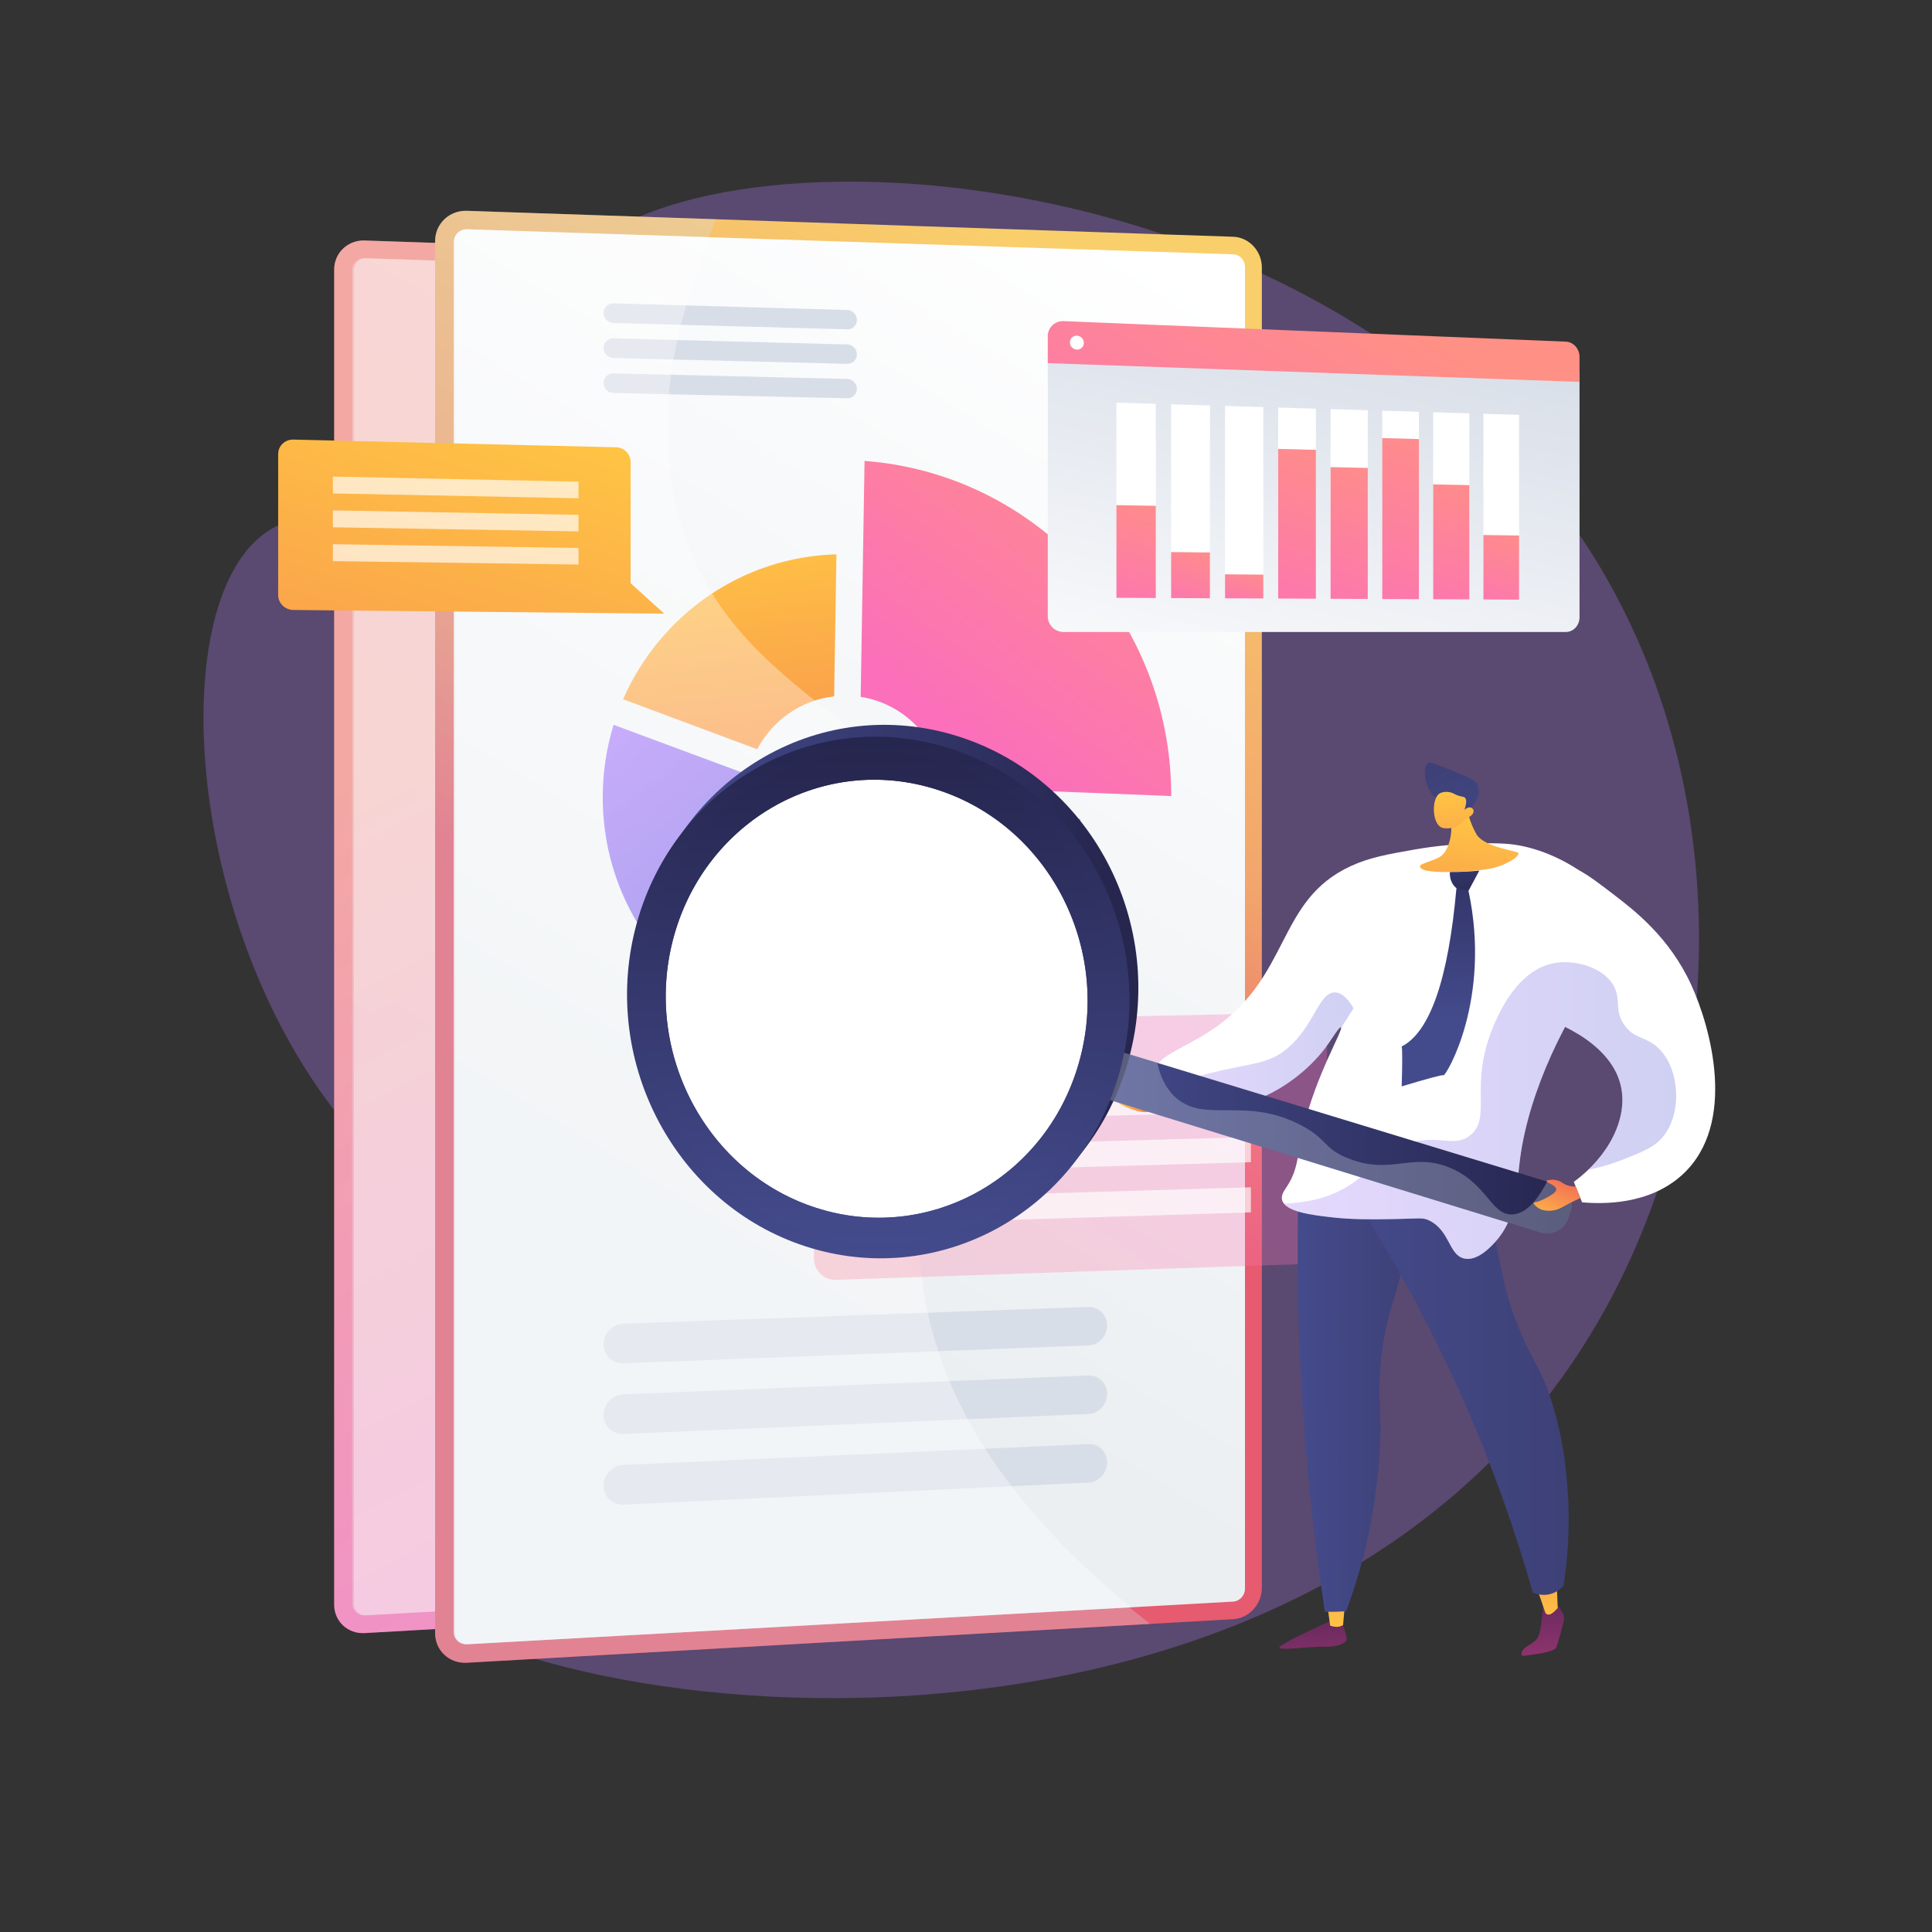 <svg version="1.2" baseProfile="tiny-ps" xmlns="http://www.w3.org/2000/svg" viewBox="0 0 3710 3710" width="3710" height="3710">
	<rect x="0" y="0" width="3710" height="3710" fill="#333333" stroke="none"/>
	<title>Wavy_Bus-20_Single-10-ai</title>
	<defs>
		<linearGradient id="grd1" gradientUnits="userSpaceOnUse"  x1="2230.779" y1="655.985" x2="3004.624" y2="2103.658">
			<stop offset="0" stop-color="#ff9085"  />
			<stop offset="1" stop-color="#fb6fbb"  />
		</linearGradient>
		<linearGradient id="grd2" gradientUnits="userSpaceOnUse"  x1="3190.822" y1="1285.076" x2="2149.053" y2="2989.787">
			<stop offset="0" stop-color="#ffffff"  />
			<stop offset="0.996" stop-color="#ebeff2"  />
		</linearGradient>
		<linearGradient id="grd3" gradientUnits="userSpaceOnUse"  x1="951.986" y1="2478.607" x2="1879.44" y2="2478.607">
			<stop offset="0" stop-color="#ffffff"  />
			<stop offset="0.996" stop-color="#ebeff2"  />
		</linearGradient>
		<linearGradient id="grd4" gradientUnits="userSpaceOnUse"  x1="951.986" y1="2604.913" x2="1879.44" y2="2604.913">
			<stop offset="0" stop-color="#ffffff"  />
			<stop offset="0.996" stop-color="#ebeff2"  />
		</linearGradient>
		<linearGradient id="grd5" gradientUnits="userSpaceOnUse"  x1="951.986" y1="2731.218" x2="1879.44" y2="2731.218">
			<stop offset="0" stop-color="#ffffff"  />
			<stop offset="0.996" stop-color="#ebeff2"  />
		</linearGradient>
		<linearGradient id="grd6" gradientUnits="userSpaceOnUse"  x1="951.986" y1="630.299" x2="1418.505" y2="630.299">
			<stop offset="0" stop-color="#ffffff"  />
			<stop offset="0.996" stop-color="#ebeff2"  />
		</linearGradient>
		<linearGradient id="grd7" gradientUnits="userSpaceOnUse"  x1="951.986" y1="694.747" x2="1418.505" y2="694.747">
			<stop offset="0" stop-color="#ffffff"  />
			<stop offset="0.996" stop-color="#ebeff2"  />
		</linearGradient>
		<linearGradient id="grd8" gradientUnits="userSpaceOnUse"  x1="951.986" y1="759.195" x2="1418.505" y2="759.195">
			<stop offset="0" stop-color="#ffffff"  />
			<stop offset="0.996" stop-color="#ebeff2"  />
		</linearGradient>
		<linearGradient id="grd9" gradientUnits="userSpaceOnUse"  x1="3402.102" y1="1199.014" x2="2691.428" y2="2567.721">
			<stop offset="0" stop-color="#f9cf6b"  />
			<stop offset="0.592" stop-color="#f2a56c"  />
			<stop offset="1" stop-color="#e65b6f"  />
		</linearGradient>
		<linearGradient id="grd10" gradientUnits="userSpaceOnUse"  x1="3493.237" y1="1263.129" x2="2407.063" y2="3040.502">
			<stop offset="0" stop-color="#ffffff"  />
			<stop offset="0.996" stop-color="#ebeff2"  />
		</linearGradient>
		<linearGradient id="grd11" gradientUnits="userSpaceOnUse"  x1="1600.783" y1="997.335" x2="1697.943" y2="1875.654">
			<stop offset="0" stop-color="#ffc444"  />
			<stop offset="0.996" stop-color="#f36f56"  />
		</linearGradient>
		<linearGradient id="grd12" gradientUnits="userSpaceOnUse"  x1="2066.487" y1="1550.375" x2="2454.202" y2="2333.485">
			<stop offset="0.004" stop-color="#e38ddd"  />
			<stop offset="1" stop-color="#9571f6"  />
		</linearGradient>
		<linearGradient id="grd13" gradientUnits="userSpaceOnUse"  x1="1291.218" y1="1298.024" x2="1812.124" y2="1967.76">
			<stop offset="0" stop-color="#aa80f9"  />
			<stop offset="0.996" stop-color="#6165d7"  />
		</linearGradient>
		<linearGradient id="grd14" gradientUnits="userSpaceOnUse"  x1="2582.27" y1="1067.433" x2="2166.035" y2="1647.871">
			<stop offset="0" stop-color="#ff9085"  />
			<stop offset="1" stop-color="#fb6fbb"  />
		</linearGradient>
		<linearGradient id="grd15" gradientUnits="userSpaceOnUse"  x1="1358.219" y1="913.939" x2="958.169" y2="2224.629">
			<stop offset="0" stop-color="#ffc444"  />
			<stop offset="0.996" stop-color="#f36f56"  />
		</linearGradient>
		<linearGradient id="grd16" gradientUnits="userSpaceOnUse"  x1="979.682" y1="2704.782" x2="1759.59" y2="1617.203">
			<stop offset="0" stop-color="#ff9085"  />
			<stop offset="1" stop-color="#fb6fbb"  />
		</linearGradient>
		<linearGradient id="grd17" gradientUnits="userSpaceOnUse"  x1="2573.282" y1="2970.888" x2="2595.627" y2="3246.794">
			<stop offset="0" stop-color="#311944"  />
			<stop offset="1" stop-color="#a03976"  />
		</linearGradient>
		<linearGradient id="grd18" gradientUnits="userSpaceOnUse"  x1="2547.197" y1="3128.371" x2="2542.502" y2="2838.42">
			<stop offset="0" stop-color="#ffc444"  />
			<stop offset="0.996" stop-color="#f36f56"  />
		</linearGradient>
		<linearGradient id="grd19" gradientUnits="userSpaceOnUse"  x1="2991.021" y1="2927.166" x2="3014.993" y2="3223.159">
			<stop offset="0" stop-color="#311944"  />
			<stop offset="1" stop-color="#a03976"  />
		</linearGradient>
		<linearGradient id="grd20" gradientUnits="userSpaceOnUse"  x1="2943.558" y1="3119.001" x2="2938.91" y2="2831.918">
			<stop offset="0" stop-color="#ffc444"  />
			<stop offset="0.996" stop-color="#f36f56"  />
		</linearGradient>
		<linearGradient id="grd21" gradientUnits="userSpaceOnUse"  x1="2492.665" y1="2172.107" x2="2706.924" y2="2171.592">
			<stop offset="0" stop-color="#444b8c"  />
			<stop offset="0.996" stop-color="#3e4177"  />
		</linearGradient>
		<linearGradient id="grd22" gradientUnits="userSpaceOnUse"  x1="2492.033" y1="2172.11" x2="2706.895" y2="2171.594">
			<stop offset="0" stop-color="#444b8c"  />
			<stop offset="0.996" stop-color="#3e4177"  />
		</linearGradient>
		<linearGradient id="grd23" gradientUnits="userSpaceOnUse"  x1="2554.153" y1="2158.577" x2="3007.74" y2="2157.488">
			<stop offset="0" stop-color="#444b8c"  />
			<stop offset="0.996" stop-color="#3e4177"  />
		</linearGradient>
		<linearGradient id="grd24" gradientUnits="userSpaceOnUse"  x1="2925.419" y1="1579.731" x2="2878.449" y2="1994.076">
			<stop offset="0" stop-color="#ffc444"  />
			<stop offset="0.996" stop-color="#f36f56"  />
		</linearGradient>
		<linearGradient id="grd25" gradientUnits="userSpaceOnUse"  x1="2795.493" y1="1685.156" x2="2728.109" y2="1486.86">
			<stop offset="0" stop-color="#444b8c"  />
			<stop offset="0.996" stop-color="#3e4177"  />
		</linearGradient>
		<linearGradient id="grd26" gradientUnits="userSpaceOnUse"  x1="2825.889" y1="1516.47" x2="2862.026" y2="1815.424">
			<stop offset="0" stop-color="#ffc444"  />
			<stop offset="0.996" stop-color="#f36f56"  />
		</linearGradient>
		<linearGradient id="grd27" gradientUnits="userSpaceOnUse"  x1="2232.037" y1="1903.901" x2="2599.204" y2="1903.901">
			<stop offset="0" stop-color="#aa80f9"  />
			<stop offset="0.996" stop-color="#6165d7"  />
		</linearGradient>
		<linearGradient id="grd28" gradientUnits="userSpaceOnUse"  x1="2174.097" y1="2077.219" x2="2234.502" y2="2113.817">
			<stop offset="0" stop-color="#ffc444"  />
			<stop offset="0.996" stop-color="#f36f56"  />
		</linearGradient>
		<linearGradient id="grd29" gradientUnits="userSpaceOnUse"  x1="2465.492" y1="1845.744" x2="3206.945" y2="1845.744">
			<stop offset="0" stop-color="#aa80f9"  />
			<stop offset="0.996" stop-color="#6165d7"  />
		</linearGradient>
		<linearGradient id="grd30" gradientUnits="userSpaceOnUse"  x1="2083.544" y1="2004.887" x2="3013.433" y2="2004.887">
			<stop offset="0" stop-color="#444b8c"  />
			<stop offset="0.996" stop-color="#26264f"  />
		</linearGradient>
		<linearGradient id="grd31" gradientUnits="userSpaceOnUse"  x1="1266.011" y1="1390.198" x2="2132.991" y2="1390.198">
			<stop offset="0" stop-color="#444b8c"  />
			<stop offset="0.996" stop-color="#26264f"  />
		</linearGradient>
		<linearGradient id="grd32" gradientUnits="userSpaceOnUse"  x1="1686.545" y1="2416.257" x2="1686.545" y2="1414.761">
			<stop offset="0" stop-color="#444b8c"  />
			<stop offset="0.996" stop-color="#26264f"  />
		</linearGradient>
		<linearGradient id="grd33" gradientUnits="userSpaceOnUse"  x1="1685.402" y1="2388.753" x2="1685.402" y2="1444.013">
			<stop offset="0" stop-color="#444b8c"  />
			<stop offset="0.996" stop-color="#26264f"  />
		</linearGradient>
		<linearGradient id="grd34" gradientUnits="userSpaceOnUse"  x1="3007.774" y1="2374.212" x2="3043.954" y2="2280.892">
			<stop offset="0" stop-color="#ffc444"  />
			<stop offset="0.996" stop-color="#f36f56"  />
		</linearGradient>
		<linearGradient id="grd35" gradientUnits="userSpaceOnUse"  x1="2835.427" y1="1565.752" x2="2847.77" y2="1746.583">
			<stop offset="0" stop-color="#444b8c"  />
			<stop offset="0.996" stop-color="#26264f"  />
		</linearGradient>
		<linearGradient id="grd36" gradientUnits="userSpaceOnUse"  x1="2689.995" y1="1957.815" x2="2689.995" y2="1497.637">
			<stop offset="0" stop-color="#444b8c"  />
			<stop offset="0.996" stop-color="#26264f"  />
		</linearGradient>
		<linearGradient id="grd37" gradientUnits="userSpaceOnUse"  x1="3144.749" y1="727.664" x2="2938.692" y2="1617.981">
			<stop offset="0" stop-color="#d8dee8"  />
			<stop offset="1" stop-color="#ffffff"  />
		</linearGradient>
		<linearGradient id="grd38" gradientUnits="userSpaceOnUse"  x1="2993.948" y1="798.96" x2="2575.121" y2="1483.65">
			<stop offset="0" stop-color="#ff9085"  />
			<stop offset="1" stop-color="#fb6fbb"  />
		</linearGradient>
		<linearGradient id="grd39" gradientUnits="userSpaceOnUse"  x1="2284.157" y1="953.08" x2="2188.173" y2="1252.615">
			<stop offset="0" stop-color="#ff9085"  />
			<stop offset="1" stop-color="#fb6fbb"  />
		</linearGradient>
		<linearGradient id="grd40" gradientUnits="userSpaceOnUse"  x1="2357.165" y1="1050.13" x2="2303.933" y2="1216.252">
			<stop offset="0" stop-color="#ff9085"  />
			<stop offset="1" stop-color="#fb6fbb"  />
		</linearGradient>
		<linearGradient id="grd41" gradientUnits="userSpaceOnUse"  x1="2445.022" y1="1096.202" x2="2412.047" y2="1199.104">
			<stop offset="0" stop-color="#ff9085"  />
			<stop offset="1" stop-color="#fb6fbb"  />
		</linearGradient>
		<linearGradient id="grd42" gradientUnits="userSpaceOnUse"  x1="2629.309" y1="836.796" x2="2481.81" y2="1297.097">
			<stop offset="0" stop-color="#ff9085"  />
			<stop offset="1" stop-color="#fb6fbb"  />
		</linearGradient>
		<linearGradient id="grd43" gradientUnits="userSpaceOnUse"  x1="2716.996" y1="874.407" x2="2586.022" y2="1283.138">
			<stop offset="0" stop-color="#ff9085"  />
			<stop offset="1" stop-color="#fb6fbb"  />
		</linearGradient>
		<linearGradient id="grd44" gradientUnits="userSpaceOnUse"  x1="2834.571" y1="814.389" x2="2677.046" y2="1305.977">
			<stop offset="0" stop-color="#ff9085"  />
			<stop offset="1" stop-color="#fb6fbb"  />
		</linearGradient>
		<linearGradient id="grd45" gradientUnits="userSpaceOnUse"  x1="2900.852" y1="910.178" x2="2785.522" y2="1270.089">
			<stop offset="0" stop-color="#ff9085"  />
			<stop offset="1" stop-color="#fb6fbb"  />
		</linearGradient>
		<linearGradient id="grd46" gradientUnits="userSpaceOnUse"  x1="2962.932" y1="1014.907" x2="2893.74" y2="1230.832">
			<stop offset="0" stop-color="#ff9085"  />
			<stop offset="1" stop-color="#fb6fbb"  />
		</linearGradient>
	</defs>
	<style>
		tspan { white-space:pre }
		.shp0 { opacity: 0.302;fill: #b37cff } 
		.shp1 { fill: url(#grd1) } 
		.shp2 { fill: #d8dee8 } 
		.shp3 { opacity: 0.302;fill: url(#grd2) } 
		.shp4 { opacity: 0.6;fill: url(#grd3) } 
		.shp5 { opacity: 0.6;fill: url(#grd4) } 
		.shp6 { opacity: 0.6;fill: url(#grd5) } 
		.shp7 { opacity: 0.6;fill: url(#grd6) } 
		.shp8 { opacity: 0.6;fill: url(#grd7) } 
		.shp9 { opacity: 0.6;fill: url(#grd8) } 
		.shp10 { opacity: 0.349;mix-blend-mode: soft-light;fill: #ffffff } 
		.shp11 { fill: url(#grd9) } 
		.shp12 { fill: url(#grd10) } 
		.shp13 { fill: url(#grd11) } 
		.shp14 { fill: url(#grd12) } 
		.shp15 { fill: url(#grd13) } 
		.shp16 { fill: url(#grd14) } 
		.shp17 { fill: url(#grd15) } 
		.shp18 { opacity: 0.671;fill: #ffffff } 
		.shp19 { opacity: 0.302;mix-blend-mode: multiply;fill: url(#grd16) } 
		.shp20 { fill: url(#grd17) } 
		.shp21 { fill: url(#grd18) } 
		.shp22 { fill: url(#grd19) } 
		.shp23 { fill: url(#grd20) } 
		.shp24 { fill: url(#grd21) } 
		.shp25 { opacity: 0.302;mix-blend-mode: multiply;fill: url(#grd22) } 
		.shp26 { fill: url(#grd23) } 
		.shp27 { fill: #ffffff } 
		.shp28 { fill: url(#grd24) } 
		.shp29 { fill: url(#grd25) } 
		.shp30 { fill: url(#grd26) } 
		.shp31 { opacity: 0.302;mix-blend-mode: multiply;fill: url(#grd27) } 
		.shp32 { fill: url(#grd28) } 
		.shp33 { opacity: 0.302;mix-blend-mode: multiply;fill: url(#grd29) } 
		.shp34 { fill: url(#grd30) } 
		.shp35 { fill: url(#grd31) } 
		.shp36 { opacity: 0.302;mix-blend-mode: multiply;fill: #d8dee8 } 
		.shp37 { fill: url(#grd32) } 
		.shp38 { fill: url(#grd33) } 
		.shp39 { fill: url(#grd34) } 
		.shp40 { fill: url(#grd35) } 
		.shp41 { fill: url(#grd36) } 
		.shp42 { fill: url(#grd37) } 
		.shp43 { fill: url(#grd38) } 
		.shp44 { fill: url(#grd39) } 
		.shp45 { fill: url(#grd40) } 
		.shp46 { fill: url(#grd41) } 
		.shp47 { fill: url(#grd42) } 
		.shp48 { fill: url(#grd43) } 
		.shp49 { fill: url(#grd44) } 
		.shp50 { fill: url(#grd45) } 
		.shp51 { fill: url(#grd46) } 
	</style>
	<g id="Illustration">
		<g id="Business analysis">
			<path id="&lt;Path&gt;" class="shp0" d="M1081.11 523.78C984.66 664.38 1097.75 892.33 954.63 998.08C815.31 1101.02 644.16 932.29 512.87 1020.9C318.09 1152.34 353.66 1753.8 638.43 2127.5C724.07 2239.88 795.63 2283.61 827.32 2410.71C895.37 2683.62 656.2 2845.97 701.72 2980.95C804.2 3284.88 2380.28 3539.91 3012.68 2626.51C3308.03 2199.91 3352.22 1583.91 3088.33 1116.05C2611.49 270.63 1297.54 208.29 1081.11 523.78Z" />
			<g id="&lt;Group&gt;">
				<g id="&lt;Group&gt;">
					<g id="&lt;Group&gt;">
						<path id="&lt;Path&gt;" class="shp1" d="M2111.58 509.59L700.19 461.82C667.92 460.73 641.71 485.73 641.71 517.66L641.71 3081.48C641.71 3113.42 667.92 3137.81 700.19 3135.98L2111.58 3055.72C2140.77 3054.06 2164.39 3028.17 2164.39 2997.88L2164.39 566.22C2164.39 535.93 2140.77 510.58 2111.58 509.59Z" />
						<g id="&lt;Group&gt;" style="opacity: 0.302;mix-blend-mode: multiply">
							<path id="&lt;Path&gt;" class="shp2" d="M1532.48 2402.78C1508.48 2109.62 1688.56 1988.62 1619.89 1723.02C1535 1394.72 1208.53 1380.65 1097.35 1058.71C1054.75 935.36 1037.92 748.88 1159.87 477.38L700.19 461.82C667.92 460.73 641.71 485.73 641.71 517.66L641.71 3081.48C641.71 3113.42 667.92 3137.81 700.19 3135.98L1958.67 3064.42C1638.48 2816.5 1547.23 2582.96 1532.48 2402.78Z" />
						</g>
						<path id="&lt;Path&gt;" class="shp3" d="M2111.58 541.96L700.19 495.82C686.96 495.39 676.19 505.68 676.19 518.76L676.19 3079.59C676.19 3092.67 686.96 3102.72 700.19 3101.98L2111.58 3023.35C2123.56 3022.68 2133.3 3012.02 2133.3 2999.58L2133.3 565.23C2133.3 552.79 2123.56 542.35 2111.58 541.96Z" />
					</g>
					<g id="&lt;Group&gt;">
						<path id="&lt;Path&gt;" class="shp4" d="M1845.02 2480.6L988.61 2511.46C968.4 2512.19 951.99 2529.15 951.99 2549.35C951.99 2569.55 968.4 2585.29 988.61 2584.51L1845.02 2551.51C1864.04 2550.78 1879.44 2534.33 1879.44 2514.77C1879.44 2495.22 1864.04 2479.92 1845.02 2480.6Z" />
						<path id="&lt;Path&gt;" class="shp5" d="M1845.02 2606.91L988.61 2641.59C968.4 2642.41 951.99 2659.44 951.99 2679.64C951.99 2699.84 968.4 2715.51 988.61 2714.64L1845.02 2677.82C1864.04 2677 1879.44 2660.49 1879.44 2640.93C1879.44 2621.37 1864.04 2606.14 1845.02 2606.91Z" />
						<path id="&lt;Path&gt;" class="shp6" d="M1845.02 2733.22L988.61 2771.72C968.4 2772.62 951.99 2789.74 951.99 2809.93C951.99 2830.13 968.4 2845.73 988.61 2844.77L1845.02 2804.13C1864.04 2803.23 1879.44 2786.64 1879.44 2767.09C1879.44 2747.53 1864.04 2732.37 1845.02 2733.22Z" />
					</g>
					<g id="&lt;Group&gt;">
						<path id="&lt;Path&gt;" class="shp7" d="M1400.92 644.48L970.13 632.28C960.11 632 951.99 639.87 951.99 649.87C951.99 659.87 960.11 668.19 970.13 668.46L1400.92 680.13C1410.63 680.39 1418.51 672.63 1418.51 662.8C1418.51 652.96 1410.63 644.76 1400.92 644.48Z" />
						<path id="&lt;Path&gt;" class="shp8" d="M1400.92 707.98L970.13 696.73C960.11 696.47 951.99 704.36 951.99 714.36C951.99 724.36 960.11 732.66 970.13 732.91L1400.92 743.63C1410.63 743.87 1418.51 736.09 1418.51 726.25C1418.51 716.42 1410.63 708.24 1400.92 707.98Z" />
						<path id="&lt;Path&gt;" class="shp9" d="M1400.92 771.48L970.13 761.18C960.11 760.94 951.99 768.85 951.99 778.85C951.99 788.84 960.11 797.13 970.13 797.36L1400.92 807.13C1410.63 807.35 1418.51 799.55 1418.51 789.71C1418.51 779.87 1410.63 771.71 1400.92 771.48Z" />
					</g>
				</g>
				<path id="&lt;Path&gt;" class="shp10" d="M1535.73 2402.67C1511.73 2109.55 1691.77 1988.56 1623.11 1722.99C1538.25 1394.73 1211.85 1380.66 1100.7 1058.76C1059.87 940.51 1042.71 764.22 1148.88 510.49L703.62 495.93C690.4 495.5 679.63 505.79 679.63 518.87L679.63 3079.4C679.63 3092.48 690.4 3102.52 703.62 3101.79L1923.6 3033.82C1634.31 2797.15 1549.87 2575.38 1535.73 2402.67Z" />
			</g>
			<g id="&lt;Group&gt;">
				<g id="&lt;Group&gt;">
					<g id="&lt;Group&gt;">
						<g id="&lt;Group&gt;">
							<path id="&lt;Path&gt;" class="shp11" d="M2368.06 454.63L896.51 404.82C862.87 403.69 835.54 429.75 835.54 463.05L835.54 3136.15C835.54 3169.45 862.87 3194.88 896.51 3192.97L2368.06 3109.29C2398.5 3107.56 2423.12 3080.56 2423.12 3048.98L2423.12 513.67C2423.12 482.09 2398.5 455.66 2368.06 454.63Z" />
							<g id="&lt;Group&gt;" style="opacity: 0.302;mix-blend-mode: multiply">
								<path id="&lt;Path&gt;" class="shp2" d="M1764.28 2428.51C1739.26 2122.87 1927.01 1996.71 1855.41 1719.79C1766.91 1377.49 1426.53 1362.82 1310.61 1027.16C1266.19 898.55 1248.64 704.12 1375.79 421.05L896.51 404.82C862.87 403.69 835.54 429.75 835.54 463.05L835.54 3136.15C835.54 3169.45 862.87 3194.88 896.51 3192.97L2208.64 3118.36C1874.8 2859.87 1779.67 2616.38 1764.28 2428.51Z" />
							</g>
							<path id="&lt;Path&gt;" class="shp12" d="M2368.06 488.38L896.51 440.27C882.72 439.82 871.49 450.55 871.49 464.19L871.49 3134.18C871.49 3147.82 882.72 3158.29 896.51 3157.52L2368.06 3075.54C2380.55 3074.84 2390.71 3063.73 2390.71 3050.76L2390.71 512.64C2390.71 499.67 2380.55 488.79 2368.06 488.38Z" />
						</g>
						<g id="&lt;Group&gt;">
							<path id="&lt;Path&gt;" class="shp2" d="M2090.14 2509.66L1197.23 2541.83C1176.15 2542.59 1159.04 2560.28 1159.04 2581.34C1159.04 2602.4 1176.15 2618.81 1197.23 2618L2090.14 2583.59C2109.97 2582.83 2126.03 2565.68 2126.03 2545.29C2126.03 2524.89 2109.97 2508.94 2090.14 2509.66Z" />
							<path id="&lt;Path&gt;" class="shp2" d="M2090.14 2641.35L1197.23 2677.51C1176.15 2678.36 1159.04 2696.12 1159.04 2717.18C1159.04 2738.24 1176.15 2754.58 1197.23 2753.67L2090.14 2715.28C2109.97 2714.43 2126.03 2697.21 2126.03 2676.82C2126.03 2656.43 2109.97 2640.55 2090.14 2641.35Z" />
							<path id="&lt;Path&gt;" class="shp2" d="M2090.14 2773.05L1197.23 2813.18C1176.15 2814.13 1159.04 2831.97 1159.04 2853.03C1159.04 2874.09 1176.15 2890.35 1197.23 2889.35L2090.14 2846.98C2109.97 2846.04 2126.03 2828.75 2126.03 2808.35C2126.03 2787.96 2109.97 2772.15 2090.14 2773.05Z" />
						</g>
						<g id="&lt;Group&gt;">
							<path id="&lt;Path&gt;" class="shp2" d="M1627.11 595.28L1177.96 582.56C1167.52 582.26 1159.04 590.47 1159.04 600.89C1159.04 611.32 1167.52 620 1177.96 620.28L1627.11 632.44C1637.24 632.72 1645.45 624.63 1645.45 614.37C1645.45 604.11 1637.24 595.56 1627.11 595.28Z" />
							<path id="&lt;Path&gt;" class="shp2" d="M1627.11 661.48L1177.96 649.75C1167.52 649.48 1159.04 657.71 1159.04 668.13C1159.04 678.55 1167.52 687.21 1177.96 687.47L1627.11 698.65C1637.24 698.9 1645.45 690.79 1645.45 680.53C1645.45 670.27 1637.24 661.75 1627.11 661.48Z" />
							<path id="&lt;Path&gt;" class="shp2" d="M1627.11 727.68L1177.96 716.94C1167.52 716.69 1159.04 724.94 1159.04 735.37C1159.04 745.79 1167.52 754.43 1177.96 754.67L1627.11 764.85C1637.24 765.08 1645.45 756.95 1645.45 746.69C1645.45 736.44 1637.24 727.93 1627.11 727.68Z" />
						</g>
					</g>
					<g id="&lt;Group&gt;">
						<g id="&lt;Group&gt;">
							<path id="&lt;Path&gt;" class="shp13" d="M1454.05 1438.77C1483.21 1383.61 1537.79 1344.42 1601.74 1337.11L1606.2 1064.51C1423.93 1069.27 1266.92 1181.66 1196.58 1342.74L1454.05 1438.77Z" />
							<path id="&lt;Path&gt;" class="shp14" d="M1811.55 1562.74C1795.98 1653.32 1718.24 1722.83 1624.13 1723.7C1596.32 1723.96 1569.84 1718.19 1545.9 1707.59L1403.05 1942.41C1469.08 1977.48 1544.44 1996.64 1624.13 1995.18C1861.11 1990.84 2053.07 1805.4 2074.7 1572.69L1811.55 1562.74Z" />
							<path id="&lt;Path&gt;" class="shp15" d="M1358.93 1915.67L1502.19 1680.65C1459.02 1645.23 1431.43 1591.12 1431.43 1530.33C1431.43 1515.64 1433.05 1501.33 1436.11 1487.57L1178.33 1391.9C1164.76 1435.88 1157.44 1482.64 1157.44 1531.1C1157.44 1691.58 1237.44 1832.36 1358.93 1915.67Z" />
						</g>
						<g id="&lt;Group&gt;">
							<path id="&lt;Path&gt;" class="shp16" d="M1652.78 1338.14C1738.77 1351.53 1805.6 1422.92 1813.58 1511.39L2249.1 1528.6C2249.1 1528.41 2249.1 1528.22 2249.1 1528.02C2249.1 1190.48 1991.39 910.01 1660.19 885.1L1652.78 1338.14Z" />
						</g>
					</g>
					<path id="&lt;Path&gt;" class="shp10" d="M1767.67 2428.4C1742.65 2122.79 1930.36 1996.65 1858.78 1719.76C1770.3 1377.5 1429.99 1362.83 1314.1 1027.21C1271.52 903.92 1253.64 720.12 1364.33 455.57L900.1 440.39C886.31 439.94 875.08 450.67 875.08 464.31L875.08 3133.98C875.08 3147.62 886.31 3158.09 900.1 3157.32L2172.07 3086.46C1870.45 2839.7 1782.41 2608.47 1767.67 2428.4Z" />
				</g>
				<g id="&lt;Group&gt;">
					<path id="&lt;Path&gt;" class="shp17" d="M1275.54 1178.43L563.36 1171.34C547.25 1171.18 534.18 1158.35 534.18 1142.68L534.18 871.8C534.18 856.14 547.25 843.75 563.36 844.13L1183.35 858.9C1198.6 859.27 1210.95 871.89 1210.95 887.11L1210.95 1119.92L1275.54 1178.43Z" />
					<path id="&lt;Path&gt;" class="shp18" d="M1110.91 956.8L639.27 947.6L639.27 915.13L1110.91 924.97L1110.91 956.8Z" />
					<path id="&lt;Path&gt;" class="shp18" d="M1110.91 1020.44L639.27 1012.55L639.27 980.07L1110.91 988.62L1110.91 1020.44Z" />
					<path id="&lt;Path&gt;" class="shp18" d="M1110.91 1084.09L639.27 1077.5L639.27 1045.02L1110.91 1052.26L1110.91 1084.09Z" />
				</g>
				<g id="&lt;Group&gt;">
					<path id="&lt;Path&gt;" class="shp19" d="M1651.58 1962.9L2507.94 1944.5C2530.23 1944.02 2548.29 1962.32 2548.29 1985.38L2548.29 2384.1C2548.29 2407.16 2530.23 2426.46 2507.94 2427.21L1605.35 2457.63C1582 2458.42 1563.05 2439.9 1563.05 2416.26L1563.05 1895.07L1651.58 1962.9Z" />
					<path id="&lt;Path&gt;" class="shp18" d="M1715.48 2300.45L2402.1 2279.92L2402.1 2328.11L1715.48 2349.47L1715.48 2300.45Z" />
					<path id="&lt;Path&gt;" class="shp18" d="M1715.48 2202.4L2402.1 2183.54L2402.1 2231.73L1715.48 2251.42L1715.48 2202.4Z" />
					<path id="&lt;Path&gt;" class="shp18" d="M1715.48 2104.34L2402.1 2087.15L2402.1 2135.35L1715.48 2153.37L1715.48 2104.34Z" />
				</g>
			</g>
			<g id="&lt;Group&gt;">
				<path id="&lt;Path&gt;" class="shp20" d="M2552 3114.02C2489.64 3142.54 2457.96 3159.07 2456.95 3163.6C2455.44 3170.4 2517.16 3161.18 2542.37 3162.1C2567.58 3163.02 2588.3 3155.52 2586 3144.84C2584.46 3137.73 2580.72 3125.23 2574.8 3107.34L2552 3114.02Z" />
				<path id="&lt;Path&gt;" class="shp21" d="M2548.49 3079.49L2554.29 3121.64C2564.18 3125.13 2572.44 3124.79 2579.07 3120.61L2583.2 3074.37L2548.49 3079.49Z" />
				<path id="&lt;Path&gt;" class="shp22" d="M2989.46 3079.44L3000.4 3096.9C3003.45 3101.78 3004.38 3107.67 3002.93 3113.25C2999.16 3127.79 2991.62 3156.15 2988.32 3163.54C2985.32 3170.26 2963.63 3175.66 2923.24 3179.74C2919.63 3174.68 2922.01 3169.08 2930.38 3162.94C2942.94 3153.72 2951.02 3152.26 2955.43 3138.7C2958.37 3129.65 2960.79 3112.35 2962.71 3086.79L2989.46 3079.44Z" />
				<path id="&lt;Path&gt;" class="shp23" d="M2944.02 3035.12C2946.68 3037.23 2954.54 3057.96 2967.61 3097.31C2971.83 3102.67 2977.91 3101.37 2985.87 3093.43C2993.83 3085.48 2995.63 3083.7 2991.27 3088.08L2988.89 3029.99L2944.02 3035.12Z" />
				<path id="&lt;Path&gt;" class="shp24" d="M2494.94 2232.62C2490.3 2358.39 2490.42 2495.02 2498.01 2640.97C2506.55 2805.31 2523.29 2957.19 2544.25 3094.85C2551.93 3095.08 2559.99 3095.1 2568.4 3094.84C2574.09 3094.67 2579.6 3094.38 2584.92 3094C2595.56 3065.42 2608.13 3027.84 2619.35 2982.96C2631.15 2935.77 2638.24 2893.44 2643.26 2852.98C2660.95 2710.49 2639.79 2698.12 2654.17 2592.52C2666.91 2499 2685.33 2495.3 2706.65 2362.52C2729.77 2218.44 2712.25 2196.87 2703.73 2189.09C2667.47 2155.94 2582.54 2178.77 2494.94 2232.62Z" />
				<path id="&lt;Path&gt;" class="shp25" d="M2703.73 2189.09C2669.15 2157.48 2590.28 2176.85 2507.05 2225.43C2603.18 2328.79 2613.8 2395.97 2602.41 2439.6C2589.53 2488.91 2550.07 2503.2 2550.35 2557.09C2550.69 2623.31 2610.5 2640.71 2609.4 2710.79C2608.67 2757.13 2582.41 2756.71 2576.34 2813.96C2569.17 2881.7 2603.54 2904.95 2592.54 2955.08C2587.81 2976.64 2574.24 3004.84 2535.44 3033.95C2538.29 3054.52 2541.21 3074.88 2544.26 3094.85C2551.93 3095.08 2559.99 3095.1 2568.4 3094.84C2574.09 3094.67 2579.6 3094.38 2584.92 3094C2595.56 3065.42 2608.13 3027.84 2619.35 2982.96C2631.15 2935.77 2638.24 2893.44 2643.26 2852.98C2660.95 2710.49 2639.79 2698.12 2654.17 2592.52C2666.91 2499 2685.33 2495.3 2706.65 2362.51C2729.77 2218.43 2712.25 2196.87 2703.73 2189.09Z" />
				<path id="&lt;Path&gt;" class="shp26" d="M2554.32 2230.36C2637.17 2350.97 2726.59 2501.1 2806.66 2680.86C2867.16 2816.71 2911.12 2944.29 2943.44 3058.01C2947.78 3060 2958.02 3063.99 2971.09 3062.23C2988.91 3059.83 2999.57 3048.42 3002.35 3045.24C3015.2 2963.63 3013.6 2894.54 3009.05 2844.69C3006.14 2812.78 3000.99 2759.62 2980.49 2694.04C2957.52 2620.58 2941.84 2616.48 2911.92 2538.77C2880.86 2458.12 2888.29 2437.95 2858.49 2336.99C2846.25 2295.52 2825.77 2233.81 2792.06 2160.01C2712.81 2183.46 2633.57 2206.91 2554.32 2230.36Z" />
				<path id="&lt;Path&gt;" class="shp27" d="M2217.77 2060.19C2218.55 2089.54 2266.79 2115.39 2305.62 2123.32C2396.43 2141.85 2501.7 2075.87 2551.67 2002.88C2561.48 1988.55 2572.38 1971.18 2575.01 1972.52C2580.95 1975.56 2526.36 2065.26 2502.7 2167.27C2490.59 2219.45 2493.76 2243.89 2471.12 2278.64C2465.99 2286.51 2459.67 2294.7 2461.89 2304.01C2467.45 2327.33 2520.78 2333.39 2557.77 2337.59C2596.83 2342.02 2633.25 2341.59 2669.26 2341.07C2726.89 2340.23 2731.43 2337.23 2744.59 2343.69C2784.68 2363.36 2781.96 2410.5 2812.13 2416.79C2837.46 2422.07 2863.16 2393.78 2871.31 2384.81C2913.67 2338.19 2911.4 2281.97 2918.92 2225.27C2936.38 2093.45 3008 1949.03 3078.05 1857.6C3099.3 1829.88 3114.08 1815.29 3115 1789.52C3117.71 1713.88 2997.87 1630.37 2898.09 1620.78C2870.74 1618.15 2821.77 1618.98 2775.86 1623.31C2757.51 1625.03 2737.98 1627.58 2716.98 1631.25C2666.06 1640.16 2630.61 1646.36 2594.48 1662.89C2448.81 1729.54 2480.6 1877.92 2322.92 1980.5C2268.71 2015.77 2216.95 2029.46 2217.77 2060.19Z" />
				<path id="&lt;Path&gt;" class="shp28" d="M2814.65 1542.31C2818.83 1565.58 2825.71 1585.51 2835.31 1602.08C2848.33 1624.54 2902.15 1632.59 2913.36 1636.5C2924.57 1640.41 2896.44 1659.94 2866.53 1667.02C2836.62 1674.1 2749.13 1678.73 2731.99 1669.31C2714.86 1659.9 2743.12 1657.02 2763.7 1646.2C2784.28 1635.37 2791.17 1591.39 2784.8 1572.69C2780.55 1560.22 2790.5 1550.09 2814.65 1542.31Z" />
				<g id="&lt;Group&gt;">
					<path id="&lt;Path&gt;" class="shp29" d="M2757.79 1532.2C2736.08 1516.69 2730.07 1474.74 2742.13 1465.32C2745.57 1462.63 2748.86 1463.87 2797.85 1483.51C2822.18 1493.27 2834.14 1498.47 2838.08 1509.21C2840.49 1515.77 2840.1 1524.63 2837.44 1531.61C2836.07 1535.2 2833.41 1539.67 2827.48 1548.21C2822.21 1555.78 2822.57 1555.53 2820.96 1557.73C2817.08 1563.02 2809.6 1571.92 2795.91 1582.24C2795.15 1578.38 2793.94 1573.59 2791.92 1568.36C2791.15 1566.35 2788.02 1558.49 2783.06 1551.87C2774.52 1540.48 2764.83 1537.24 2757.79 1532.2Z" />
					<path id="&lt;Path&gt;" class="shp30" d="M2813.42 1572.1C2803.95 1586.2 2790.45 1592.3 2772.91 1590.38C2749.36 1587.81 2748.22 1534.69 2763.8 1524.11C2768.99 1520.58 2779.14 1519.47 2787.24 1522.12C2792.02 1523.69 2793.57 1525.77 2801.43 1528.18C2808.68 1530.41 2810.79 1529.68 2812.93 1531.65C2815.59 1534.1 2817.37 1539.9 2812.07 1555.19C2816.77 1550.82 2822.26 1549.31 2826.01 1551.28C2826.61 1551.6 2828.19 1552.77 2829.02 1554.48C2832.06 1560.68 2826.2 1568.16 2813.42 1572.1Z" />
				</g>
				<path id="&lt;Path&gt;" class="shp31" d="M2345.14 2055.68C2410.98 2040.85 2437.21 2041.33 2469.77 2015.1C2523.98 1971.43 2532.12 1904.95 2563.62 1905.76C2578.5 1906.15 2590.6 1921.35 2599.2 1936.24C2591.27 1948.66 2583.34 1961.08 2575.41 1973.5C2575.38 1973.02 2575.28 1972.66 2575.01 1972.52C2572.38 1971.18 2561.48 1988.55 2551.67 2002.88C2501.7 2075.87 2396.43 2141.85 2305.62 2123.32C2279.59 2118 2249.39 2104.61 2232.04 2087.53C2276.85 2072.4 2315.13 2062.44 2345.14 2055.68Z" />
				<path id="&lt;Path&gt;" class="shp32" d="M2237.92 2112.29C2213.15 2109.83 2193.39 2105.44 2178.63 2099.13C2156.49 2089.65 2142.19 2103.25 2144.23 2112.67C2146.26 2122.08 2182.68 2135.19 2197.23 2135.66C2206.93 2135.97 2220.49 2128.18 2237.92 2112.29Z" />
				<path id="&lt;Path&gt;" class="shp27" d="M3038.02 2308.79C3077.9 2312.35 3167.69 2313.97 3231.19 2255.23C3336.9 2157.43 3284.46 1971.27 3247.66 1891.21C3205.47 1799.42 3138.32 1748.04 3097.51 1716.82C3046.89 1678.08 3015.98 1654.43 2978.81 1659.73C2882.66 1673.42 2816.07 1870.48 2868.85 1926.9C2886.13 1945.37 2903.24 1934.91 2953.25 1950.84C2969.53 1956.02 3091.08 1994.74 3112.25 2084.26C3127.06 2146.92 3089.35 2220.28 3022.23 2269.56C3027.49 2282.64 3032.75 2295.71 3038.02 2308.79Z" />
				<path id="&lt;Path&gt;" class="shp33" d="M2590.94 2276.33C2636.1 2247.8 2642.78 2218.87 2693.34 2199.33C2759.03 2173.94 2790.6 2206.19 2823.17 2180.16C2861.93 2149.17 2827.62 2095.18 2856.62 2001.5C2861.54 1985.6 2898.93 1864.83 2984.73 1849.44C3024.73 1842.26 3077.57 1857.59 3097.94 1891.49C3113.87 1918.02 3099.03 1937.8 3118.4 1967.09C3137.76 1996.37 3160.92 1989.21 3185.6 2013.62C3224.79 2052.39 3230.79 2134.13 3195.41 2180.36C3178.91 2201.93 3157.47 2210.45 3117.11 2226.5C3092.47 2236.3 3069.55 2242.39 3049.82 2246.26C3099.23 2198.84 3124.87 2137.68 3112.24 2084.26C3099.05 2028.46 3046.86 1992.4 3005.46 1971.9C2964.04 2049.85 2930.19 2140.18 2918.92 2225.27C2911.4 2281.97 2913.67 2338.19 2871.31 2384.81C2863.16 2393.78 2837.46 2422.07 2812.13 2416.79C2781.96 2410.5 2784.68 2363.36 2744.59 2343.69C2731.43 2337.23 2726.89 2340.23 2669.26 2341.07C2633.25 2341.59 2596.83 2342.02 2557.77 2337.59C2524.88 2333.85 2479.14 2328.62 2465.49 2311.11C2524.88 2309.49 2564.52 2293.03 2590.94 2276.33Z" />
				<g id="&lt;Group&gt;">
					<path id="&lt;Path&gt;" class="shp34" d="M3011.83 2340.14L3016.48 2326.47C3023.88 2304.68 3011.7 2281.44 2989.29 2274.61L2110.33 2006.86L2083.54 2097.64L2958.06 2367C2980.36 2373.87 3004.44 2361.86 3011.83 2340.14Z" />
					<path id="&lt;Compound Path&gt;" fill-rule="evenodd" class="shp35" d="M1236.89 1760.92C1304.09 1495.42 1567.44 1335.42 1827.88 1410.41C2093.1 1486.77 2244.94 1774.13 2164.36 2045.02C2085.67 2309.54 1815.82 2452.24 1564.01 2370.63C1316.55 2290.43 1171.22 2020.38 1236.89 1760.92ZM2087.86 2021.58C2154.45 1794.89 2027.38 1554.78 1805.91 1490.35C1587.78 1426.89 1366.17 1560.09 1308.99 1783C1252.9 2001.64 1375.38 2229.54 1584.33 2296.68C1796.37 2364.81 2022.57 2243.81 2087.86 2021.58Z" />
					<path id="&lt;Path&gt;" class="shp36" d="M2110.33 2006.86L2222.4 2041C2230.09 2076.74 2245.04 2097.22 2260.09 2109.69C2316.69 2156.62 2392.28 2105.44 2497.74 2160.47C2550.66 2188.08 2540.61 2205.65 2590.21 2224.92C2672.21 2256.77 2709.75 2212.65 2782.32 2241.64C2855.73 2270.96 2862.97 2334.33 2904.6 2332.06C2922.41 2331.09 2945.34 2318.13 2970.9 2269.01L2989.29 2274.61C3011.7 2281.44 3023.88 2304.68 3016.48 2326.47L3011.83 2340.14C3004.44 2361.86 2980.36 2373.87 2958.06 2367L2083.54 2097.64L2110.33 2006.86Z" />
					<path id="&lt;Path&gt;" class="shp27" d="M1563.58 2333.01C1782.91 2403.6 2017.08 2278.6 2084.8 2048.63C2153.92 1813.87 2022.33 1565.16 1792.89 1498.54C1567.04 1432.96 1337.79 1571.02 1278.75 1801.72C1220.88 2027.85 1347.55 2263.49 1563.58 2333.01Z" />
					<path id="&lt;Compound Path&gt;" fill-rule="evenodd" class="shp37" d="M1219.87 1783.69C1287.07 1518.19 1550.42 1358.19 1810.85 1433.18C2076.07 1509.54 2227.91 1796.9 2147.33 2067.79C2068.64 2332.31 1798.79 2475.01 1546.98 2393.4C1299.53 2313.2 1154.19 2043.15 1219.87 1783.69ZM2070.83 2044.35C2137.43 1817.65 2010.36 1577.55 1788.89 1513.12C1570.76 1449.66 1349.15 1582.85 1291.96 1805.77C1235.88 2024.41 1358.36 2252.31 1567.3 2319.45C1779.35 2387.58 2005.55 2266.58 2070.83 2044.35Z" />
					<path id="&lt;Compound Path&gt;" fill-rule="evenodd" class="shp38" d="M1245.32 1791.49C1309.01 1541.05 1557.62 1390.58 1803.07 1461.51C2052.76 1533.67 2195.82 1804.26 2120.23 2059.49C2046.32 2309.05 1791.92 2444.13 1554.15 2367.3C1320.27 2291.73 1183 2036.54 1245.32 1791.49ZM2070.83 2044.35C2137.43 1817.65 2010.36 1577.55 1788.89 1513.12C1570.76 1449.66 1349.15 1582.85 1291.96 1805.77C1235.88 2024.41 1358.36 2252.31 1567.3 2319.45C1779.35 2387.58 2005.55 2266.58 2070.83 2044.35Z" />
				</g>
				<path id="&lt;Path&gt;" class="shp39" d="M3034.63 2300.38L3025.75 2278.3C3016.08 2278.89 3007.28 2276.34 2999.35 2270.65C2992.86 2266 2981.36 2264.62 2978.01 2265.55C2974.67 2266.47 2962.04 2265.92 2976.43 2272.79C2990.83 2279.66 2990.72 2284.76 2984.71 2290.4C2978.71 2296.03 2955.88 2308.16 2947.66 2308.74C2939.44 2309.33 2954.3 2322.04 2962.59 2323.66C2970.88 2325.28 2984.47 2327.34 3001.29 2317.44C3005.38 2315.03 3016.49 2309.34 3034.63 2300.38Z" />
				<g id="&lt;Group&gt;">
					<path id="&lt;Path&gt;" class="shp40" d="M2784.05 1674.61C2783.34 1689.73 2790.31 1703.14 2801.75 1708.59C2809.04 1712.06 2816.19 1711.37 2819.93 1710.69C2826.85 1697.74 2833.77 1684.8 2840.7 1671.85C2833.26 1672.57 2825.58 1673.17 2817.66 1673.63C2805.98 1674.3 2794.76 1674.6 2784.05 1674.61Z" />
					<path id="&lt;Path&gt;" class="shp41" d="M2796.77 1705.6C2781.21 1880.3 2746.16 1981.63 2691.62 2009.6C2693.02 2015.19 2693.02 2040.71 2691.62 2086.16C2742.46 2070.85 2769.33 2063.7 2772.23 2064.71C2776.58 2066.23 2864.59 1920.35 2819.93 1710.69L2796.77 1705.6Z" />
				</g>
			</g>
			<g id="&lt;Group&gt;">
				<g id="&lt;Group&gt;">
					<path id="&lt;Path&gt;" class="shp42" d="M2012.04 679.4L2012.04 1183.32C2012.04 1200.05 2025.59 1213.61 2042.27 1213.61L3006.88 1213.61C3021.4 1213.61 3033.15 1201 3033.15 1185.43L3033.15 716.63L2012.04 679.4Z" />
					<path id="&lt;Path&gt;" class="shp43" d="M3006.88 656.05L2042.27 616.67C2025.59 615.99 2012.04 628.99 2012.04 645.72L2012.04 697.36L3033.15 733.34L3033.15 685.3C3033.15 669.74 3021.4 656.64 3006.88 656.05Z" />
					<path id="&lt;Path&gt;" class="shp27" d="M2081.31 658.47C2081.31 665.87 2075.34 671.65 2067.96 671.38C2060.57 671.1 2054.58 664.87 2054.58 657.45C2054.58 650.04 2060.57 644.26 2067.96 644.55C2075.34 644.83 2081.31 651.07 2081.31 658.47Z" />
				</g>
				<g id="&lt;Group&gt;">
					<path id="&lt;Path&gt;" class="shp27" d="M2219.49 1148.33L2143.83 1147.99L2143.83 773.18L2219.49 775.48L2219.49 1148.33Z" />
					<path id="&lt;Path&gt;" class="shp44" d="M2219.49 1148.33L2143.83 1147.99L2143.83 970.04L2219.49 971.31L2219.49 1148.33Z" />
					<path id="&lt;Path&gt;" class="shp27" d="M2323.45 1148.8L2248.88 1148.47L2248.88 776.37L2323.45 778.63L2323.45 1148.8Z" />
					<path id="&lt;Path&gt;" class="shp45" d="M2323.45 1148.8L2248.88 1148.47L2248.88 1060.13L2323.45 1060.93L2323.45 1148.8Z" />
					<path id="&lt;Path&gt;" class="shp27" d="M2425.92 1149.27L2352.41 1148.93L2352.41 779.51L2425.92 781.74L2425.92 1149.27Z" />
					<path id="&lt;Path&gt;" class="shp46" d="M2425.92 1149.27L2352.41 1148.93L2352.41 1102.89L2425.92 1103.46L2425.92 1149.27Z" />
					<path id="&lt;Path&gt;" class="shp27" d="M2526.93 1149.72L2454.47 1149.4L2454.47 782.61L2526.93 784.8L2526.93 1149.72Z" />
					<path id="&lt;Path&gt;" class="shp47" d="M2526.93 1149.72L2454.47 1149.4L2454.47 862.06L2526.93 863.85L2526.93 1149.72Z" />
					<path id="&lt;Path&gt;" class="shp27" d="M2626.53 1150.17L2555.09 1149.85L2555.09 785.66L2626.53 787.82L2626.53 1150.17Z" />
					<path id="&lt;Path&gt;" class="shp48" d="M2626.53 1150.17L2555.09 1149.85L2555.09 896.97L2626.53 898.57L2626.53 1150.17Z" />
					<path id="&lt;Path&gt;" class="shp27" d="M2724.73 1150.62L2654.29 1150.3L2654.29 788.67L2724.73 790.8L2724.73 1150.62Z" />
					<path id="&lt;Path&gt;" class="shp49" d="M2724.73 1150.62L2654.29 1150.3L2654.29 841.25L2724.73 843.12L2724.73 1150.62Z" />
					<path id="&lt;Path&gt;" class="shp27" d="M2821.57 1151.05L2752.1 1150.74L2752.1 791.63L2821.57 793.74L2821.57 1151.05Z" />
					<path id="&lt;Path&gt;" class="shp50" d="M2821.57 1151.05L2752.1 1150.74L2752.1 930.16L2821.57 931.58L2821.57 1151.05Z" />
					<path id="&lt;Path&gt;" class="shp27" d="M2917.07 1151.49L2848.56 1151.18L2848.56 794.56L2917.07 796.64L2917.07 1151.49Z" />
					<path id="&lt;Path&gt;" class="shp51" d="M2917.07 1151.49L2848.56 1151.18L2848.56 1027.37L2917.07 1028.29L2917.07 1151.49Z" />
				</g>
			</g>
		</g>
	</g>
</svg>